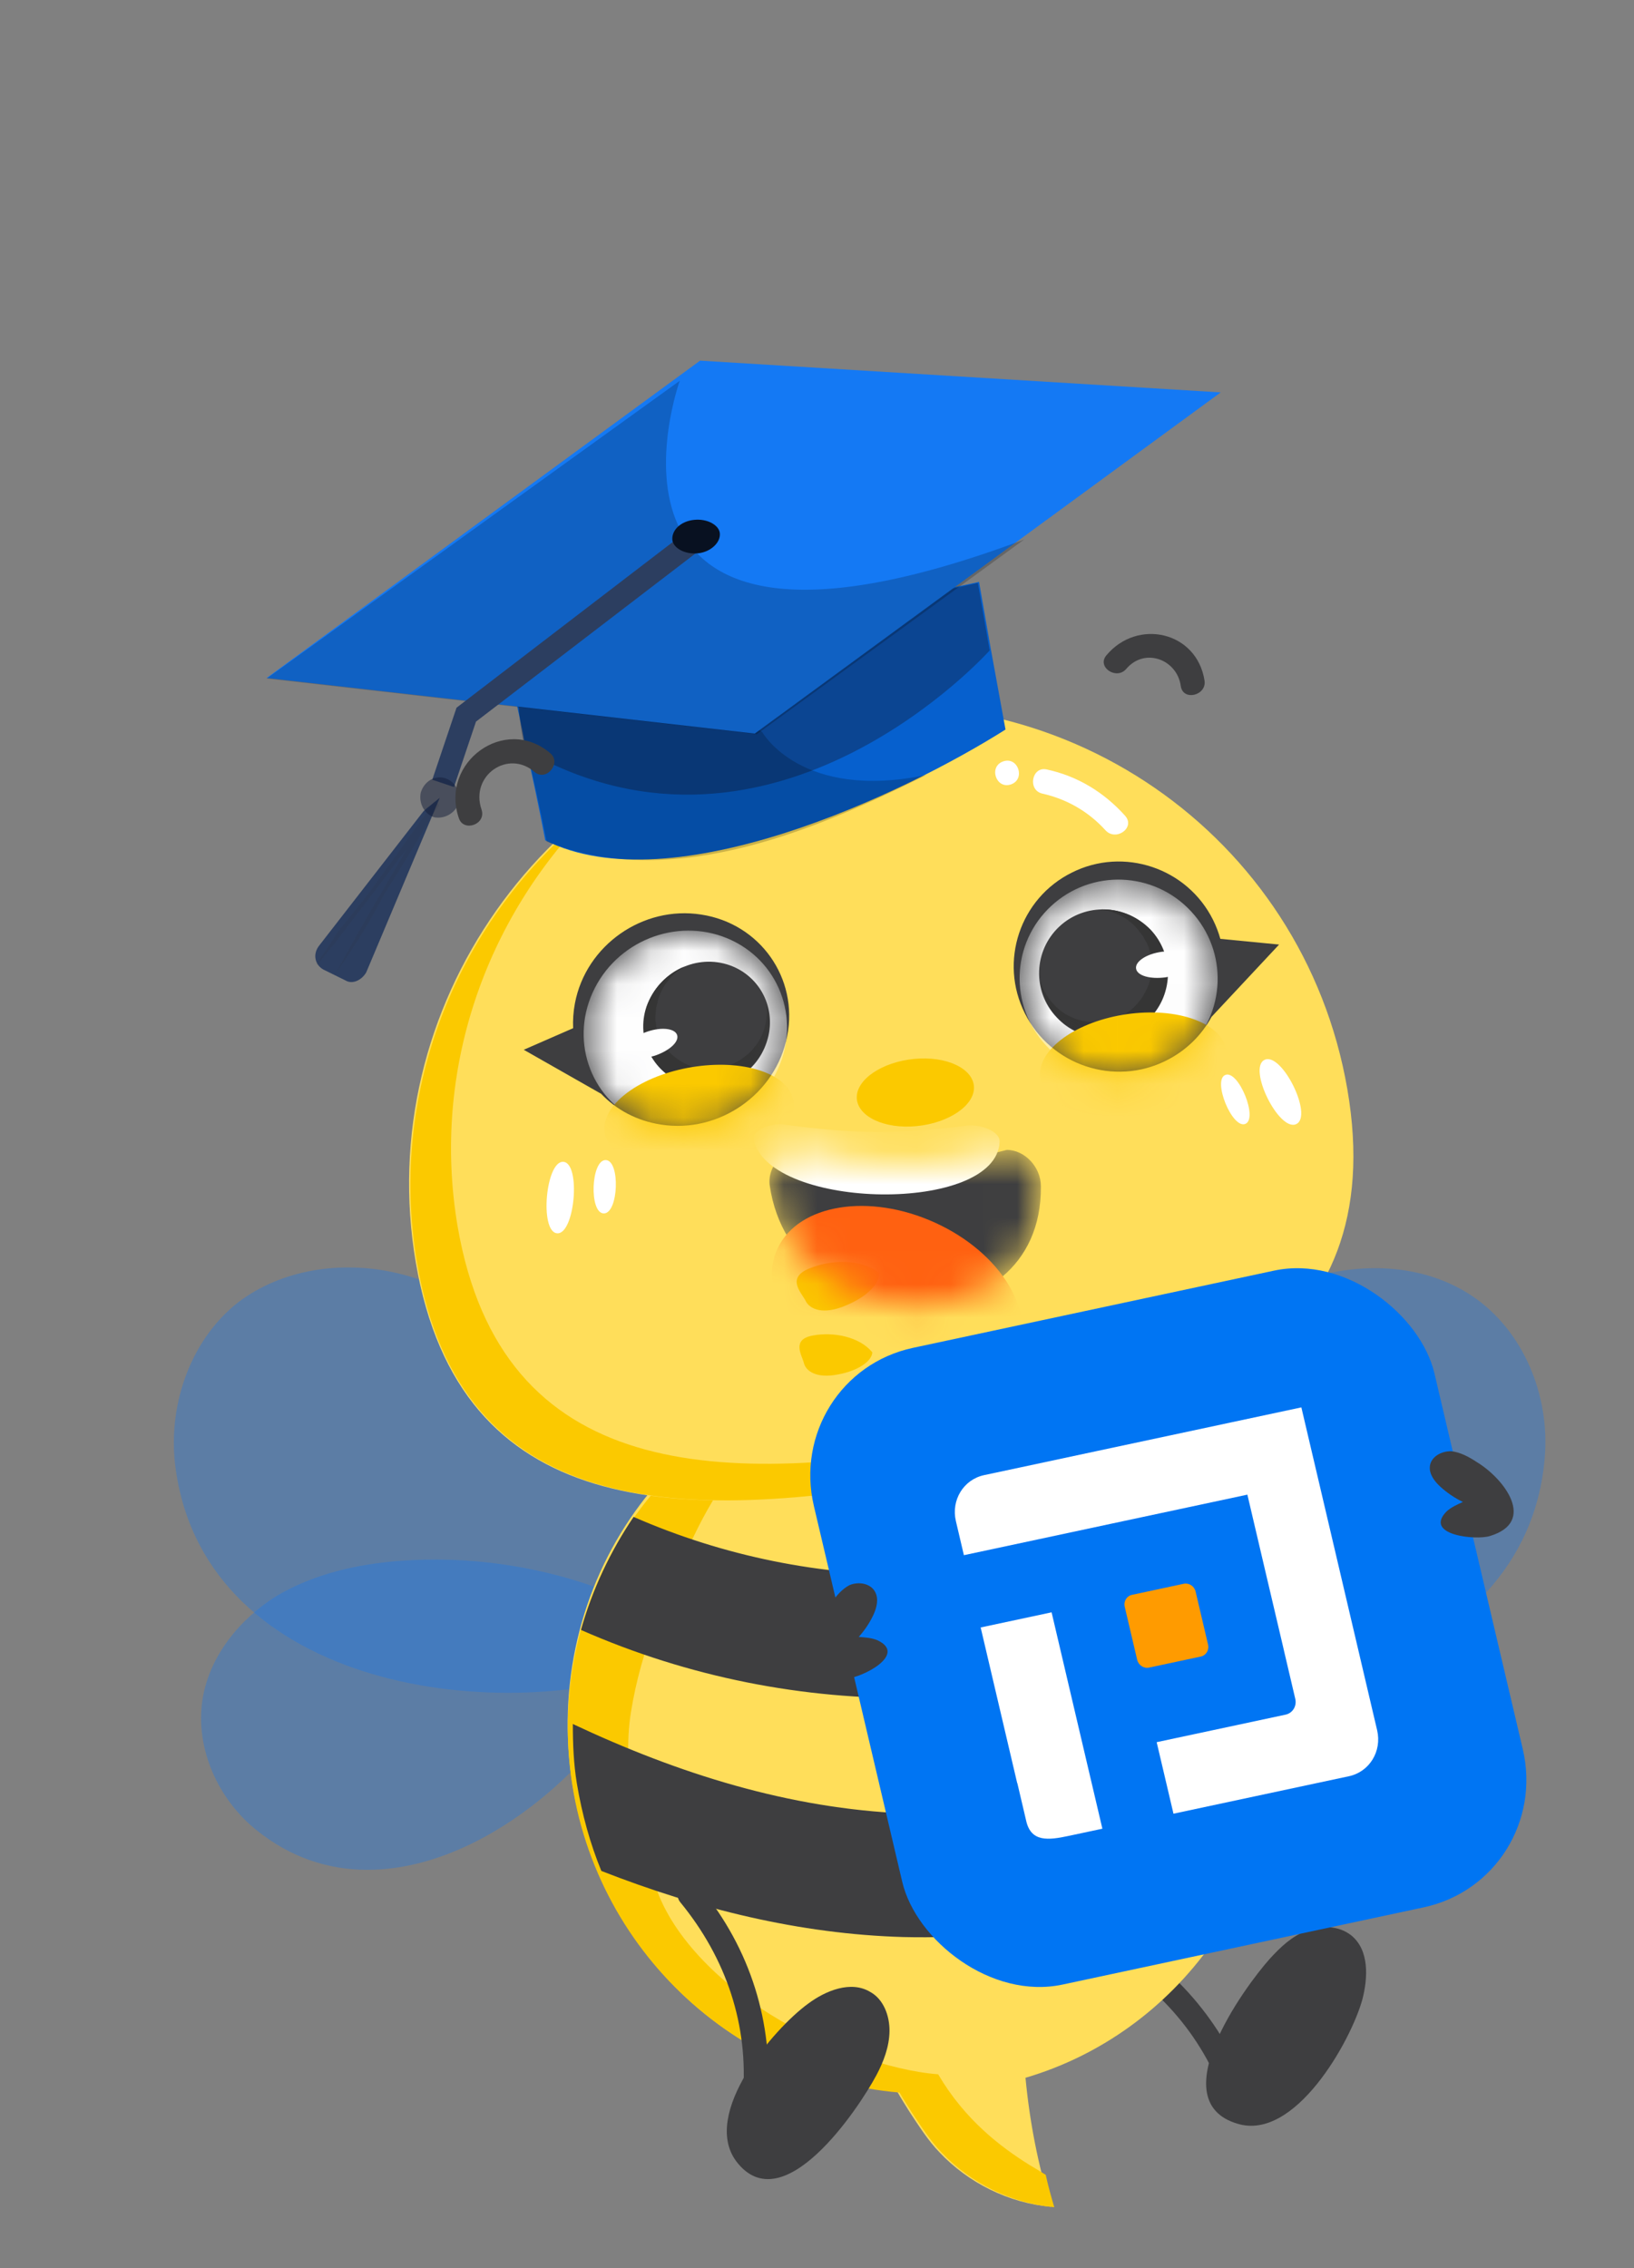 <svg width="49" height="68" viewBox="0 0 49 68" fill="none" xmlns="http://www.w3.org/2000/svg">
<rect x="0" y="0" width="49" height="68" fill="#808080" stroke="none"/>
<g opacity="0.6">
<path opacity="0.54" d="M33.049 46.831C34.933 46.269 36.927 46.102 38.882 46.331C40.163 46.499 41.467 46.843 42.535 47.584C43.625 48.324 44.457 49.485 44.597 50.782C44.759 52.254 43.989 53.755 42.802 54.643C38.593 57.705 33.095 53.254 31.396 49.306L33.049 46.831Z" fill="#1479F4"/>
</g>
<g opacity="0.6">
<path opacity="0.54" d="M17.826 47.569C15.978 46.92 13.981 46.647 12.008 46.792C10.707 46.889 9.408 47.184 8.285 47.851C7.184 48.541 6.28 49.647 6.073 50.947C5.844 52.423 6.549 53.959 7.705 54.876C11.784 58.15 17.459 53.975 19.34 50.089L17.826 47.569Z" fill="#1479F4"/>
</g>
<g opacity="0.6">
<path opacity="0.54" d="M30.836 46.942C31.841 44.648 33.334 42.577 35.175 40.856C36.381 39.719 37.783 38.753 39.375 38.289C40.967 37.825 42.756 37.927 44.136 38.846C45.682 39.876 46.481 41.832 46.324 43.69C45.794 50.257 37.026 52.046 31.868 50.532L30.836 46.942Z" fill="#1479F4"/>
</g>
<g opacity="0.6">
<path opacity="0.54" d="M20.887 46.262C19.74 44.032 18.139 42.045 16.194 40.455C14.926 39.409 13.463 38.519 11.853 38.155C10.243 37.792 8.463 38.044 7.146 39.039C5.678 40.188 4.998 42.211 5.273 44.074C6.214 50.65 15.043 51.825 20.09 49.931L20.887 46.262Z" fill="#1479F4"/>
</g>
<path d="M32.901 57.689C35.008 58.721 36.563 60.44 37.393 62.609C37.57 63.042 36.858 63.23 36.681 62.797C35.931 60.808 34.49 59.276 32.543 58.321C32.13 58.109 32.476 57.457 32.901 57.689Z" fill="#3E3E40"/>
<path d="M17.033 52.152C16.784 46.108 21.374 41.059 27.255 40.887C33.134 40.691 38.09 45.436 38.337 51.454C38.532 56.561 35.309 60.949 30.752 62.29C30.876 63.594 31.123 64.891 31.517 66.157C30.253 66.047 29.035 65.441 28.169 64.52C27.828 64.167 27.557 63.735 27.287 63.329C27.152 63.113 27.016 62.897 26.906 62.705C21.557 62.257 17.256 57.751 17.033 52.152Z" fill="#FFDE5A"/>
<path d="M24.317 41.545C24.338 41.913 24.232 42.213 24.197 42.461C22.76 42.482 21.364 44.886 20.834 45.994C19.969 47.733 19.225 49.417 18.917 51.35C18.647 53.084 19.11 55.053 19.701 56.672C20.292 58.29 21.913 59.711 23.401 60.572C24.686 61.345 26.713 62.082 28.133 62.185C28.932 63.547 29.996 64.356 30.871 64.903C31.025 64.994 31.179 65.085 31.359 65.199C31.427 65.515 31.522 65.855 31.615 66.17C30.344 66.06 29.118 65.456 28.246 64.54C27.903 64.188 27.63 63.758 27.358 63.354C27.222 63.139 27.085 62.925 26.975 62.733C21.617 62.282 17.265 57.823 17.035 52.228C16.843 47.271 19.915 43.014 24.317 41.545Z" fill="#FBC900"/>
<path d="M21.005 56.602C22.505 58.426 23.195 60.644 23.019 62.967C22.994 63.436 22.253 63.308 22.278 62.84C22.45 60.713 21.784 58.714 20.399 57.026C20.109 56.66 20.712 56.212 21.005 56.602Z" fill="#3E3E40"/>
<path d="M26.281 62.213C26.495 61.812 26.669 61.355 26.674 60.892C26.679 60.429 26.495 59.933 26.094 59.715C25.519 59.369 24.762 59.674 24.233 60.069C23.206 60.814 21.025 63.355 22.073 64.786C23.464 66.642 25.746 63.216 26.281 62.213Z" fill="#3E3E40"/>
<path d="M38.078 58.723C38.395 58.375 38.739 58.047 39.184 57.879C39.628 57.71 40.153 57.729 40.522 58.022C41.064 58.462 41.023 59.292 40.854 59.943C40.508 61.194 38.829 64.199 37.106 63.666C34.839 62.992 37.299 59.592 38.078 58.723Z" fill="#3E3E40"/>
<path d="M12.47 37.854C13.783 45.5 20.272 45.73 27.982 44.289C35.691 42.848 41.718 40.307 40.405 32.661C39.092 25.015 31.768 19.957 24.058 21.398C16.348 22.838 11.158 30.208 12.47 37.854Z" fill="#FFDE5A"/>
<path fill-rule="evenodd" clip-rule="evenodd" d="M30.733 30.377C31.511 31.94 33.416 32.572 34.963 31.798C35.569 31.499 36.034 31.033 36.331 30.485L38.357 28.317L36.595 28.146C36.542 27.954 36.469 27.764 36.377 27.578C35.599 26.015 33.694 25.383 32.147 26.157C30.582 26.93 29.954 28.831 30.733 30.377Z" fill="#3E3E40"/>
<mask id="mask0_2549_9468" style="mask-type:alpha" maskUnits="userSpaceOnUse" x="30" y="26" width="7" height="7">
<path d="M31.372 31.347C30.253 30.144 30.321 28.273 31.523 27.16C32.725 26.046 34.6 26.118 35.718 27.321C36.837 28.523 36.77 30.394 35.568 31.508C34.366 32.621 32.491 32.549 31.372 31.347Z" fill="#FEFEFE"/>
</mask>
<g mask="url(#mask0_2549_9468)">
<path d="M31.372 31.347C30.253 30.144 30.321 28.273 31.523 27.16C32.725 26.046 34.6 26.118 35.718 27.321C36.837 28.523 36.77 30.394 35.568 31.508C34.366 32.621 32.491 32.549 31.372 31.347Z" fill="#FEFEFE"/>
<path d="M31.677 30.488C30.952 29.715 30.995 28.497 31.769 27.775C32.542 27.054 33.763 27.101 34.488 27.874C35.213 28.648 35.169 29.866 34.396 30.587C33.621 31.325 32.4 31.278 31.677 30.488Z" fill="#3E3E40"/>
<path d="M34.508 27.875C34.855 28.245 35.046 28.748 35.024 29.252C35.001 29.771 34.785 30.243 34.416 30.589C34.134 30.86 33.762 31.026 33.383 31.078C32.756 31.159 32.119 30.946 31.697 30.49C31.409 30.19 31.243 29.803 31.191 29.408C31.191 29.408 31.19 29.424 31.206 29.425C31.247 29.542 31.285 29.676 31.359 29.779C31.417 29.881 31.475 29.968 31.55 30.055C31.625 30.142 31.716 30.231 31.809 30.303C31.901 30.375 31.995 30.432 32.09 30.472C32.2 30.529 32.311 30.57 32.44 30.597C32.552 30.622 32.664 30.647 32.779 30.64C32.893 30.649 33.024 30.642 33.14 30.619C33.256 30.596 33.372 30.572 33.473 30.531C33.591 30.491 33.693 30.434 33.796 30.361C33.848 30.332 33.884 30.286 33.935 30.258C33.987 30.213 34.022 30.183 34.058 30.137C34.147 30.046 34.219 29.954 34.275 29.861C34.331 29.767 34.389 29.658 34.428 29.563C34.47 29.453 34.512 29.326 34.522 29.196C34.523 29.18 34.523 29.18 34.524 29.164C34.528 29.115 34.533 29.05 34.536 29.002C34.54 28.953 34.544 28.905 34.531 28.855C34.52 28.789 34.524 28.74 34.513 28.674C34.514 28.658 34.5 28.624 34.501 28.608L34.502 28.592C34.505 28.559 34.49 28.542 34.476 28.508C34.451 28.409 34.411 28.291 34.352 28.205C34.323 28.154 34.295 28.103 34.266 28.052C34.251 28.035 34.252 28.018 34.236 28.017C34.207 27.966 34.161 27.93 34.132 27.879C34.102 27.844 34.087 27.826 34.057 27.791C34.012 27.739 33.966 27.703 33.905 27.649C33.873 27.63 33.843 27.596 33.812 27.577C33.781 27.558 33.735 27.522 33.704 27.503C33.594 27.446 33.484 27.388 33.356 27.346C33.309 27.326 33.26 27.322 33.229 27.303C33.213 27.302 33.213 27.302 33.197 27.3C33.132 27.295 33.084 27.275 33.019 27.27C33.003 27.269 32.987 27.268 32.954 27.265C33.529 27.229 34.099 27.453 34.508 27.875Z" fill="#353535"/>
<path d="M34.95 29.3C34.486 29.361 34.101 29.25 34.068 29.038C34.035 28.826 34.38 28.594 34.844 28.533C35.308 28.472 35.693 28.583 35.727 28.795C35.76 29.008 35.415 29.223 34.95 29.3Z" fill="#FEFEFE"/>
<path d="M32.251 33.294C31.036 32.896 30.83 31.958 31.79 31.193C32.749 30.428 34.506 30.131 35.721 30.529C36.936 30.926 37.142 31.864 36.182 32.629C35.222 33.394 33.465 33.691 32.251 33.294Z" fill="#FBC900"/>
</g>
<path fill-rule="evenodd" clip-rule="evenodd" d="M23.607 31.054C23.275 32.798 21.567 33.987 19.82 33.713C19.1 33.603 18.483 33.268 18.027 32.791L15.706 31.471L17.187 30.824C17.176 30.58 17.193 30.329 17.241 30.076C17.573 28.332 19.282 27.143 21.028 27.418C22.792 27.686 23.946 29.327 23.607 31.054Z" fill="#3E3E40"/>
<mask id="mask1_2549_9468" style="mask-type:alpha" maskUnits="userSpaceOnUse" x="17" y="27" width="7" height="7">
<path d="M23.265 32.182C24.034 30.683 23.442 28.898 21.941 28.188C20.441 27.479 18.607 28.118 17.838 29.618C17.07 31.118 17.662 32.903 19.162 33.612C20.663 34.322 22.496 33.682 23.265 32.182Z" fill="#FEFEFE"/>
</mask>
<g mask="url(#mask1_2549_9468)">
<path d="M23.265 32.182C24.034 30.683 23.442 28.898 21.941 28.188C20.441 27.479 18.607 28.118 17.838 29.618C17.07 31.118 17.662 32.903 19.162 33.612C20.663 34.322 22.496 33.682 23.265 32.182Z" fill="#FEFEFE"/>
<path d="M22.993 31.237C23.323 30.249 22.783 29.205 21.794 28.909C20.805 28.614 19.732 29.183 19.402 30.171C19.072 31.159 19.612 32.204 20.601 32.499C21.598 32.808 22.671 32.239 22.993 31.237Z" fill="#3E3E40"/>
<path d="M19.386 30.179C19.227 30.652 19.264 31.173 19.491 31.603C19.725 32.046 20.112 32.365 20.585 32.507C20.949 32.622 21.35 32.606 21.711 32.487C22.305 32.288 22.787 31.826 22.977 31.245C23.111 30.86 23.101 30.45 22.984 30.083C22.984 30.083 22.992 30.096 22.978 30.104C22.99 30.224 23.01 30.357 22.987 30.479C22.978 30.593 22.96 30.694 22.929 30.803C22.898 30.911 22.853 31.028 22.8 31.131C22.747 31.234 22.686 31.324 22.618 31.4C22.543 31.497 22.461 31.581 22.357 31.66C22.266 31.73 22.176 31.801 22.07 31.844C21.972 31.901 21.853 31.953 21.739 31.982C21.625 32.012 21.512 32.041 21.405 32.049C21.283 32.066 21.168 32.06 21.045 32.041C20.988 32.038 20.937 32.013 20.879 32.01C20.814 31.994 20.77 31.983 20.719 31.959C20.602 31.918 20.5 31.868 20.411 31.811C20.322 31.754 20.226 31.683 20.151 31.618C20.069 31.539 19.979 31.446 19.917 31.338C19.909 31.324 19.909 31.324 19.901 31.31C19.878 31.27 19.847 31.215 19.823 31.174C19.8 31.134 19.777 31.093 19.768 31.044C19.75 30.981 19.727 30.941 19.71 30.878C19.702 30.864 19.701 30.829 19.693 30.816L19.685 30.802C19.67 30.775 19.676 30.753 19.674 30.718C19.656 30.62 19.643 30.5 19.661 30.4C19.665 30.343 19.67 30.286 19.675 30.229C19.681 30.207 19.673 30.193 19.687 30.185C19.692 30.128 19.718 30.077 19.723 30.02C19.735 29.976 19.742 29.954 19.754 29.911C19.773 29.846 19.799 29.794 19.832 29.721C19.852 29.691 19.865 29.648 19.885 29.618C19.905 29.588 19.932 29.536 19.952 29.507C20.027 29.409 20.101 29.311 20.198 29.219C20.232 29.181 20.274 29.157 20.294 29.127C20.308 29.119 20.308 29.119 20.322 29.111C20.378 29.078 20.413 29.04 20.468 29.008C20.483 29 20.497 28.991 20.524 28.975C19.996 29.192 19.577 29.634 19.386 30.179Z" fill="#353535"/>
<path d="M19.638 31.648C20.071 31.501 20.365 31.237 20.307 31.035C20.249 30.833 19.85 30.779 19.417 30.925C18.984 31.072 18.69 31.337 18.748 31.538C18.806 31.74 19.197 31.781 19.638 31.648Z" fill="#FEFEFE"/>
<path d="M23.024 34.275C24.104 33.531 24.056 32.575 22.916 32.137C21.777 31.699 19.983 31.946 18.903 32.691C17.823 33.435 17.871 34.39 19.01 34.829C20.15 35.267 21.943 35.019 23.024 34.275Z" fill="#FBC900"/>
</g>
<path d="M25.373 39.134C26.055 38.852 26.402 38.431 26.356 38.158C25.82 37.736 24.926 37.754 24.261 38.031C23.58 38.313 24.02 38.738 24.155 38.99C24.277 39.258 24.696 39.427 25.373 39.134Z" fill="#FBC900"/>
<path d="M12.506 37.865C11.617 32.623 13.775 27.509 17.706 24.363C14.562 27.54 12.934 32.101 13.722 36.762C15.038 44.401 21.54 44.631 29.264 43.193C33.067 42.493 36.472 41.51 38.766 39.781C36.562 42.223 32.588 43.464 28.025 44.304C20.317 45.712 13.823 45.505 12.506 37.865Z" fill="#FBC900"/>
<path d="M15.669 21.927C15.422 20.721 15.344 20.482 15.344 20.482L15.552 20.422L19.461 19.563L29.36 17.445L29.714 19.466L30.153 21.871C27.14 23.778 20.16 27.112 16.351 25.193C16.127 24.019 15.941 23.165 15.786 22.486C15.731 22.279 15.7 22.103 15.669 21.927L15.669 21.927Z" fill="#0660CE"/>
<path opacity="0.4" d="M15.55 20.46C15.539 20.918 15.552 21.407 15.644 21.935C15.675 22.111 15.705 22.287 15.76 22.494C23.218 26.725 29.677 19.501 29.677 19.501L29.324 17.478L15.55 20.46Z" fill="#121D38"/>
<path opacity="0.2" d="M15.352 20.505C15.352 20.505 15.431 20.744 15.68 21.947C15.711 22.123 15.742 22.298 15.797 22.505C15.954 23.183 16.167 24.056 16.393 25.228C20.273 26.799 24.814 24.7 27.778 23.233C24.021 24.015 22.861 21.953 22.861 21.953C22.861 21.953 21.262 20.782 19.494 19.59L15.561 20.445L15.352 20.505Z" fill="black"/>
<path d="M7.996 20.326L22.634 21.992L30.4 16.307L36.606 11.764L20.994 10.812L7.996 20.326Z" fill="#1479F4"/>
<path opacity="0.2" d="M7.996 20.341L22.697 22.009L30.714 16.174C16.809 21.38 20.384 11.416 20.384 11.416L7.996 20.341Z" fill="black"/>
<path d="M20.824 16.184L13.982 21.425L13.288 23.485" stroke="#2C3E60" stroke-width="0.686" stroke-miterlimit="10"/>
<path d="M12.697 24.323L9.576 28.342C9.363 28.607 9.448 28.932 9.701 29.068L10.355 29.39C10.57 29.523 10.848 29.382 10.982 29.152L13.188 23.917L12.779 24.249C12.738 24.286 12.738 24.286 12.697 24.323Z" fill="#2C3E60"/>
<g opacity="0.3">
<path opacity="0.3" d="M10.024 29.248C10.475 28.441 10.929 27.594 11.418 26.79C11.641 26.406 11.865 26.022 12.088 25.639C12.402 25.102 12.711 24.604 13.024 24.067L13.097 24.111L13.169 24.156L12.911 24.497L12.178 25.485C12.137 25.522 12.092 25.599 12.051 25.636C11.751 26.015 11.49 26.396 11.191 26.775L10.203 28.065C9.987 28.369 9.736 28.631 9.519 28.936L9.485 28.894C9.701 28.589 9.918 28.285 10.097 27.978L11.122 26.691C11.428 26.233 11.769 25.817 12.075 25.359L13.028 24.027L13.1 24.072L13.172 24.116C13.041 24.307 12.948 24.5 12.818 24.691C12.415 25.381 11.971 26.109 11.531 26.797C11.073 27.683 10.588 28.448 10.024 29.248Z" fill="#323332"/>
</g>
<path opacity="0.5" d="M13.355 23.332C13.657 23.431 13.822 23.759 13.756 24.072C13.651 24.383 13.325 24.56 13.02 24.501C12.718 24.402 12.552 24.074 12.618 23.761C12.726 23.41 13.053 23.233 13.355 23.332Z" fill="#121D38"/>
<path d="M20.814 15.585C21.222 15.542 21.568 15.75 21.587 15.991C21.61 16.273 21.303 16.549 20.936 16.587C20.528 16.63 20.182 16.422 20.162 16.181C20.14 15.899 20.406 15.627 20.814 15.585Z" fill="#081121"/>
<path d="M25.129 41.205C25.769 41.088 26.148 40.788 26.159 40.542C25.776 40.075 25.002 39.922 24.376 40.037C23.735 40.154 24.035 40.606 24.104 40.851C24.16 41.107 24.489 41.332 25.129 41.205Z" fill="#FBC900"/>
<mask id="mask2_2549_9468" style="mask-type:alpha" maskUnits="userSpaceOnUse" x="23" y="34" width="9" height="6">
<path d="M23.084 35.55C23.773 40.251 31.259 40.418 31.214 35.566C31.214 34.973 30.716 34.47 30.191 34.473C27.841 35.09 26.484 35.133 23.966 34.468C23.501 34.463 23.001 34.955 23.084 35.55Z" fill="#3E3E40"/>
</mask>
<g mask="url(#mask2_2549_9468)">
<path d="M23.084 35.55C23.773 40.251 31.259 40.418 31.214 35.566C31.214 34.973 30.716 34.47 30.191 34.473C27.841 35.09 26.484 35.133 23.966 34.468C23.501 34.463 23.001 34.955 23.084 35.55Z" fill="#3E3E40"/>
<path d="M22.602 34.18C23.102 36.285 29.887 36.397 29.976 34.229C29.992 33.964 29.553 33.737 29.077 33.736C26.929 33.999 25.697 34.012 23.431 33.702C23.009 33.697 22.543 33.914 22.602 34.18Z" fill="white"/>
<ellipse rx="4.016" ry="2.595" transform="matrix(-0.891 -0.406 -0.44 0.921 26.902 39.046)" fill="#FF6111"/>
</g>
<path d="M38.872 33.699C39.389 33.454 38.438 31.528 37.922 31.773C37.405 32.018 38.356 33.944 38.872 33.699Z" fill="white"/>
<path d="M37.343 33.694C37.737 33.539 37.14 32.071 36.746 32.225C36.352 32.379 36.948 33.848 37.343 33.694Z" fill="white"/>
<path d="M16.705 36.973C16.174 36.927 16.365 34.786 16.896 34.831C17.427 34.877 17.236 37.018 16.705 36.973Z" fill="white"/>
<path d="M18.104 36.377C17.661 36.366 17.721 34.768 18.164 34.778C18.608 34.789 18.548 36.387 18.104 36.377Z" fill="white"/>
<path d="M25.693 32.919C25.716 33.473 26.52 33.854 27.486 33.76C28.452 33.667 29.229 33.14 29.207 32.586C29.184 32.032 28.381 31.651 27.414 31.745C26.448 31.838 25.671 32.365 25.693 32.919Z" fill="#FBC900"/>
<path d="M16.035 23.147C15.24 22.454 14.094 23.247 14.438 24.264C14.596 24.713 13.899 24.959 13.759 24.525C13.187 22.842 15.152 21.427 16.5 22.58C16.85 22.871 16.385 23.438 16.035 23.147Z" fill="#3E3E40"/>
<path d="M35.408 20.562C35.298 19.773 34.333 19.399 33.775 20.051C33.483 20.4 32.883 19.998 33.176 19.649C34.107 18.53 35.893 18.928 36.122 20.408C36.186 20.852 35.47 21.03 35.408 20.562Z" fill="#3E3E40"/>
<path d="M33.141 24.88C32.636 24.327 31.987 23.954 31.256 23.791C30.806 23.687 30.94 22.965 31.39 23.068C32.315 23.268 33.105 23.748 33.745 24.462C34.053 24.823 33.45 25.241 33.141 24.88Z" fill="white"/>
<path d="M30.316 23.516C29.869 23.67 29.637 22.98 30.084 22.826C30.531 22.671 30.763 23.361 30.316 23.516Z" fill="white"/>
<path d="M18.033 56.089C17.698 55.274 17.453 54.392 17.299 53.467C17.202 52.883 17.178 52.286 17.178 51.684C20.336 53.171 23.672 54.225 27.18 54.367C31.061 54.515 34.971 53.478 38.381 51.531C38.398 53.134 38.057 54.678 37.442 56.073C34.189 57.464 30.669 58.151 27.097 58.071C23.971 57.982 20.934 57.224 18.033 56.089Z" fill="#3E3E40"/>
<path d="M17.422 48.864C17.767 47.643 18.301 46.512 19 45.475C24.412 47.846 30.695 47.815 36.191 45.269C36.874 46.245 37.405 47.351 37.75 48.543C31.243 51.582 23.855 51.696 17.422 48.864Z" fill="#3E3E40"/>
<path d="M33.101 51.733C33.618 52.637 33.856 54.368 32.32 54.123C31.855 54.045 30.419 53.129 31.464 52.738C31.658 52.678 31.869 52.692 32.08 52.706C31.91 52.477 31.767 52.202 31.671 51.93C31.573 51.682 31.526 51.389 31.686 51.157C31.871 50.904 32.25 50.88 32.52 51.043C32.792 51.181 32.958 51.458 33.101 51.733Z" fill="#3E3E40"/>
<path d="M27.637 52.277C27.228 53.275 27.228 55.052 28.797 54.531C29.271 54.369 30.639 53.195 29.491 52.991C29.281 52.965 29.062 53.017 28.844 53.068C28.989 52.809 29.098 52.508 29.16 52.218C29.226 51.952 29.233 51.65 29.033 51.447C28.803 51.226 28.404 51.27 28.145 51.481C27.881 51.669 27.747 51.976 27.637 52.277Z" fill="#3E3E40"/>
<rect width="19.125" height="19.517" rx="4" transform="matrix(0.973 -0.208 0.23 0.978 23.487 41.239)" fill="#0075F3"/>
<path d="M30.507 53.454L30.667 54.135L30.775 54.596C30.923 55.227 31.433 55.17 32.049 55.038L33.058 54.823L32.79 53.681L32.63 53.001L31.535 48.336L29.408 48.79L30.503 53.455L30.507 53.454Z" fill="white"/>
<path d="M28.905 46.623L28.665 45.602C28.517 44.971 28.895 44.355 29.511 44.223L30.624 43.986L32.855 43.509L35.087 43.033L36.899 42.646L39.025 42.192L39.562 44.479L40.099 46.767L40.6 48.902L40.636 49.055L41.137 51.19L41.297 51.87C41.445 52.502 41.067 53.118 40.451 53.25L39.438 53.466L37.626 53.853L35.19 54.373L34.686 52.229L37.123 51.709L38.55 51.404C38.764 51.358 38.894 51.147 38.842 50.928L38.509 49.509L38.474 49.356L37.972 47.221L37.406 44.808L35.594 45.195L33.363 45.671L31.132 46.148L28.905 46.623Z" fill="white"/>
<path d="M35.497 47.48L33.946 47.812C33.789 47.845 33.689 48.003 33.728 48.169L34.101 49.758C34.139 49.92 34.297 50.027 34.458 49.993L36.008 49.662C36.166 49.628 36.266 49.47 36.227 49.304L35.854 47.715C35.815 47.549 35.654 47.447 35.497 47.48Z" fill="#FF9B00"/>
<path d="M44.291 43.835C45.117 44.337 46.08 45.621 44.684 46.047C44.263 46.184 42.681 46.022 43.378 45.313C43.513 45.188 43.691 45.108 43.869 45.028C43.629 44.911 43.39 44.752 43.196 44.573C43.023 44.416 42.852 44.195 42.879 43.959C42.906 43.679 43.219 43.496 43.527 43.507C43.79 43.537 44.052 43.676 44.291 43.835Z" fill="#3E3E40"/>
<path d="M24.902 48.094C24.341 48.854 23.958 50.397 25.401 50.316C25.84 50.299 27.224 49.6 26.311 49.172C26.139 49.101 25.945 49.087 25.751 49.073C25.925 48.881 26.082 48.648 26.191 48.412C26.288 48.204 26.359 47.936 26.242 47.723C26.108 47.469 25.752 47.404 25.474 47.521C25.244 47.641 25.059 47.861 24.902 48.094Z" fill="#3E3E40"/>
</svg>
